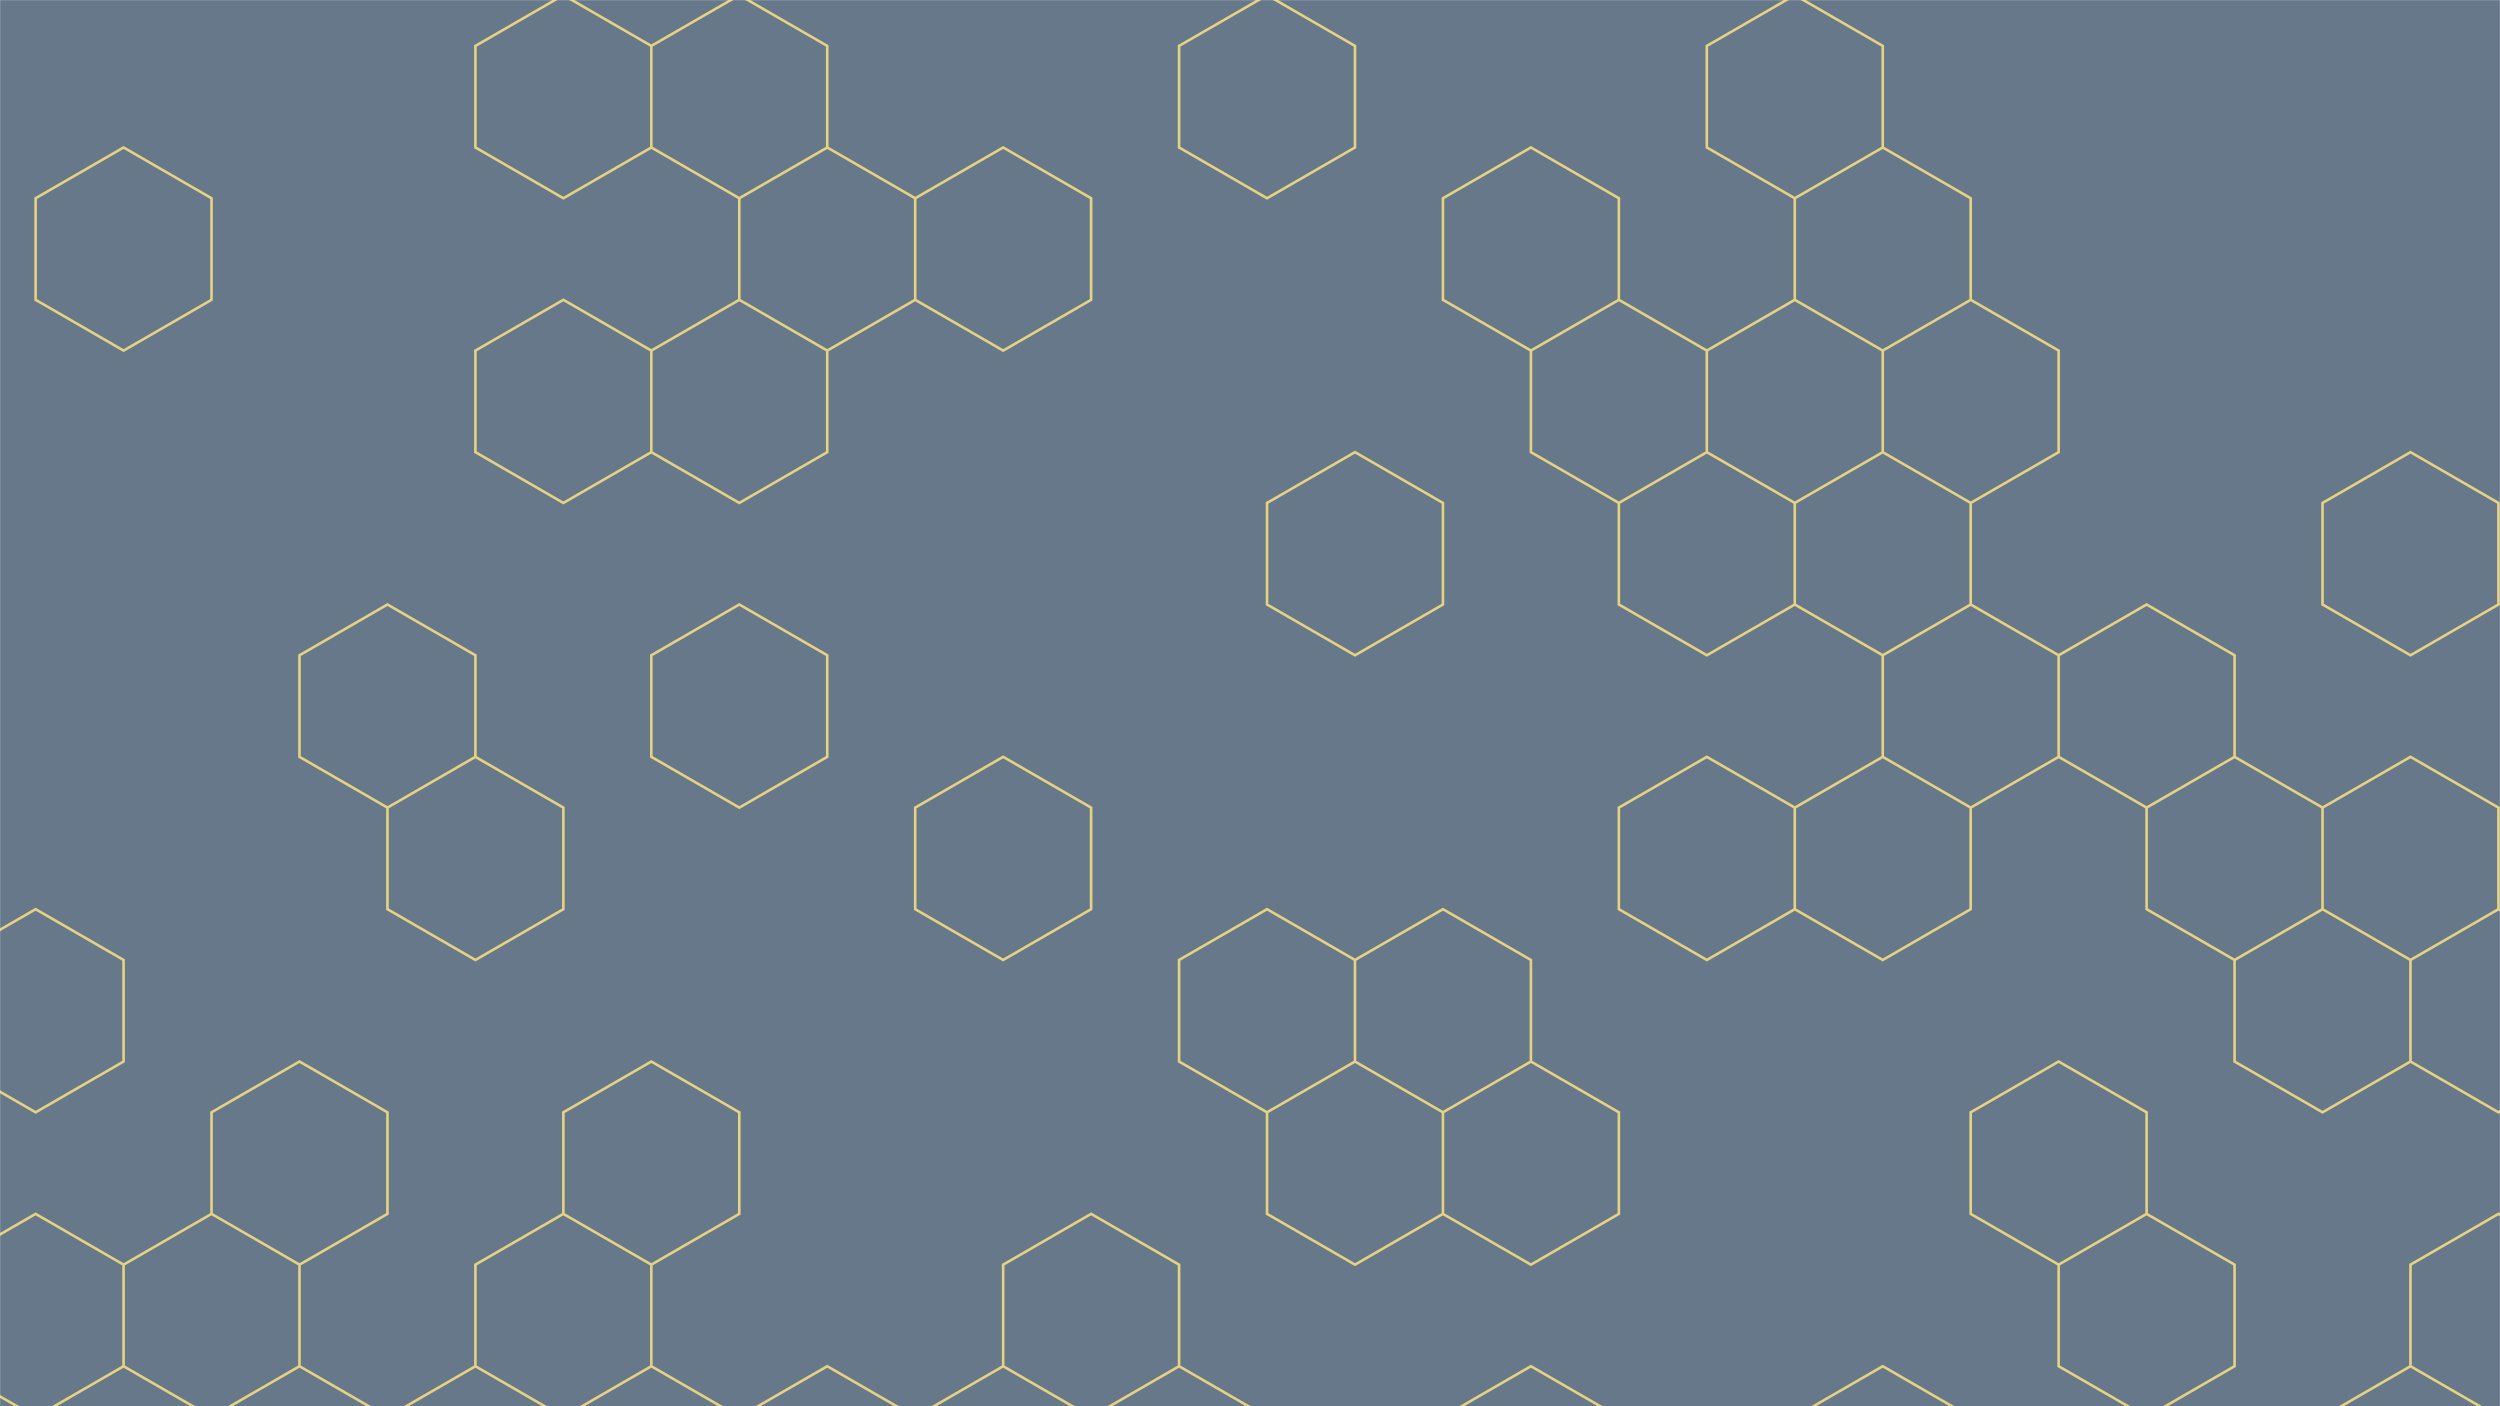<svg xmlns="http://www.w3.org/2000/svg" version="1.1" xmlns:xlink="http://www.w3.org/1999/xlink" xmlns:svgjs="http://svgjs.dev/svgjs" width="1920" height="1080" preserveAspectRatio="none" viewBox="0 0 1920 1080"><g mask="url(&quot;#SvgjsMask3902&quot;)" fill="none"><rect width="1920" height="1080" x="0" y="0" fill="url(&quot;#SvgjsLinearGradient3903&quot;)"></rect><path d="M510.38 528.5L637.69 602L637.69 749L510.38 822.5L383.07 749L383.07 602zM765 528.5L892.31 602L892.31 749L765 822.5L637.69 749L637.69 602zM892.31 308L1019.62 381.5L1019.62 528.5L892.31 602L765 528.5L765 381.5zM1146.92 749L1274.23 822.5L1274.23 969.5L1146.92 1043L1019.62 969.5L1019.62 822.5zM1656.16 749L1783.47 822.5L1783.47 969.5L1656.16 1043L1528.85 969.5L1528.85 822.5zM2038.09 528.5L2165.4 602L2165.4 749L2038.09 822.5L1910.78 749L1910.78 602zM1910.78 749L2038.09 822.5L2038.09 969.5L1910.78 1043L1783.47 969.5L1783.47 822.5z" stroke="rgba(0, 0, 0, 0)" stroke-width="2"></path><path d="M495.68 528.5 a14.7 14.7 0 1 0 29.4 0 a14.7 14.7 0 1 0 -29.4 0zM622.99 602 a14.7 14.7 0 1 0 29.4 0 a14.7 14.7 0 1 0 -29.4 0zM622.99 749 a14.7 14.7 0 1 0 29.4 0 a14.7 14.7 0 1 0 -29.4 0zM495.68 822.5 a14.7 14.7 0 1 0 29.4 0 a14.7 14.7 0 1 0 -29.4 0zM368.37 749 a14.7 14.7 0 1 0 29.4 0 a14.7 14.7 0 1 0 -29.4 0zM368.37 602 a14.7 14.7 0 1 0 29.4 0 a14.7 14.7 0 1 0 -29.4 0zM750.3 528.5 a14.7 14.7 0 1 0 29.4 0 a14.7 14.7 0 1 0 -29.4 0zM877.61 602 a14.7 14.7 0 1 0 29.4 0 a14.7 14.7 0 1 0 -29.4 0zM877.61 749 a14.7 14.7 0 1 0 29.4 0 a14.7 14.7 0 1 0 -29.4 0zM750.3 822.5 a14.7 14.7 0 1 0 29.4 0 a14.7 14.7 0 1 0 -29.4 0zM877.61 308 a14.7 14.7 0 1 0 29.4 0 a14.7 14.7 0 1 0 -29.4 0zM1004.92 381.5 a14.7 14.7 0 1 0 29.4 0 a14.7 14.7 0 1 0 -29.4 0zM1004.92 528.5 a14.7 14.7 0 1 0 29.4 0 a14.7 14.7 0 1 0 -29.4 0zM750.3 381.5 a14.7 14.7 0 1 0 29.4 0 a14.7 14.7 0 1 0 -29.4 0zM1132.22 749 a14.7 14.7 0 1 0 29.4 0 a14.7 14.7 0 1 0 -29.4 0zM1259.53 822.5 a14.7 14.7 0 1 0 29.4 0 a14.7 14.7 0 1 0 -29.4 0zM1259.53 969.5 a14.7 14.7 0 1 0 29.4 0 a14.7 14.7 0 1 0 -29.4 0zM1132.22 1043 a14.7 14.7 0 1 0 29.4 0 a14.7 14.7 0 1 0 -29.4 0zM1004.92 969.5 a14.7 14.7 0 1 0 29.4 0 a14.7 14.7 0 1 0 -29.4 0zM1004.92 822.5 a14.7 14.7 0 1 0 29.4 0 a14.7 14.7 0 1 0 -29.4 0zM1641.46 749 a14.7 14.7 0 1 0 29.4 0 a14.7 14.7 0 1 0 -29.4 0zM1768.77 822.5 a14.7 14.7 0 1 0 29.4 0 a14.7 14.7 0 1 0 -29.4 0zM1768.77 969.5 a14.7 14.7 0 1 0 29.4 0 a14.7 14.7 0 1 0 -29.4 0zM1641.46 1043 a14.7 14.7 0 1 0 29.4 0 a14.7 14.7 0 1 0 -29.4 0zM1514.15 969.5 a14.7 14.7 0 1 0 29.4 0 a14.7 14.7 0 1 0 -29.4 0zM1514.15 822.5 a14.7 14.7 0 1 0 29.4 0 a14.7 14.7 0 1 0 -29.4 0zM2023.39 528.5 a14.7 14.7 0 1 0 29.4 0 a14.7 14.7 0 1 0 -29.4 0zM2150.7 602 a14.7 14.7 0 1 0 29.4 0 a14.7 14.7 0 1 0 -29.4 0zM2150.7 749 a14.7 14.7 0 1 0 29.4 0 a14.7 14.7 0 1 0 -29.4 0zM2023.39 822.5 a14.7 14.7 0 1 0 29.4 0 a14.7 14.7 0 1 0 -29.4 0zM1896.08 749 a14.7 14.7 0 1 0 29.4 0 a14.7 14.7 0 1 0 -29.4 0zM1896.08 602 a14.7 14.7 0 1 0 29.4 0 a14.7 14.7 0 1 0 -29.4 0zM2023.39 969.5 a14.7 14.7 0 1 0 29.4 0 a14.7 14.7 0 1 0 -29.4 0zM1896.08 1043 a14.7 14.7 0 1 0 29.4 0 a14.7 14.7 0 1 0 -29.4 0z" fill="rgba(0, 0, 0, 0)"></path><path d="M94.9 113.26L162.45 152.26L162.45 230.26L94.9 269.26L27.35 230.26L27.35 152.26zM27.35 698.26L94.9 737.26L94.9 815.26L27.35 854.26L-40.2 815.26L-40.2 737.26zM27.35 932.26L94.9 971.26L94.9 1049.26L27.35 1088.26L-40.2 1049.26L-40.2 971.26zM230.01 815.26L297.56 854.26L297.56 932.26L230.01 971.26L162.45 932.26L162.45 854.26zM162.45 932.26L230.01 971.26L230.01 1049.26L162.45 1088.26L94.9 1049.26L94.9 971.26zM230.01 1049.26L297.56 1088.26L297.56 1166.26L230.01 1205.26L162.45 1166.26L162.45 1088.26zM297.56 464.26L365.11 503.26L365.11 581.26L297.56 620.26L230.01 581.26L230.01 503.26zM365.11 581.26L432.66 620.26L432.66 698.26L365.11 737.26L297.56 698.26L297.56 620.26zM365.11 1049.26L432.66 1088.26L432.66 1166.26L365.11 1205.26L297.56 1166.26L297.56 1088.26zM432.66 -3.74L500.21 35.26L500.21 113.26L432.66 152.26L365.11 113.26L365.11 35.26zM432.66 230.26L500.21 269.26L500.21 347.26L432.66 386.26L365.11 347.26L365.11 269.26zM500.21 815.26L567.77 854.26L567.77 932.26L500.21 971.26L432.66 932.26L432.66 854.26zM432.66 932.26L500.21 971.26L500.21 1049.26L432.66 1088.26L365.11 1049.26L365.11 971.26zM500.21 1049.26L567.77 1088.26L567.77 1166.26L500.21 1205.26L432.66 1166.26L432.66 1088.26zM567.77 -3.74L635.32 35.26L635.32 113.26L567.77 152.26L500.21 113.26L500.21 35.26zM635.32 113.26L702.87 152.26L702.87 230.26L635.32 269.26L567.77 230.26L567.77 152.26zM567.77 230.26L635.32 269.26L635.32 347.26L567.77 386.26L500.21 347.26L500.21 269.26zM567.77 464.26L635.32 503.26L635.32 581.26L567.77 620.26L500.21 581.26L500.21 503.26zM635.32 1049.26L702.87 1088.26L702.87 1166.26L635.32 1205.26L567.77 1166.26L567.77 1088.26zM770.42 113.26L837.97 152.26L837.97 230.26L770.42 269.26L702.87 230.26L702.87 152.26zM770.42 581.26L837.97 620.26L837.97 698.26L770.42 737.26L702.87 698.26L702.87 620.26zM770.42 1049.26L837.97 1088.26L837.97 1166.26L770.42 1205.26L702.87 1166.26L702.87 1088.26zM837.97 932.26L905.52 971.26L905.52 1049.26L837.97 1088.26L770.42 1049.26L770.42 971.26zM905.52 1049.26L973.08 1088.26L973.08 1166.26L905.52 1205.26L837.97 1166.26L837.97 1088.26zM973.08 -3.74L1040.63 35.26L1040.63 113.26L973.08 152.26L905.52 113.26L905.52 35.26zM1040.63 347.26L1108.18 386.26L1108.18 464.26L1040.63 503.26L973.08 464.26L973.08 386.26zM973.08 698.26L1040.63 737.26L1040.63 815.26L973.08 854.26L905.52 815.26L905.52 737.26zM1040.63 815.26L1108.18 854.26L1108.18 932.26L1040.63 971.26L973.08 932.26L973.08 854.26zM1175.73 113.26L1243.28 152.26L1243.28 230.26L1175.73 269.26L1108.18 230.26L1108.18 152.26zM1108.18 698.26L1175.73 737.26L1175.73 815.26L1108.18 854.26L1040.63 815.26L1040.63 737.26zM1175.73 815.26L1243.28 854.26L1243.28 932.26L1175.73 971.26L1108.18 932.26L1108.18 854.26zM1175.73 1049.26L1243.28 1088.26L1243.28 1166.26L1175.73 1205.26L1108.18 1166.26L1108.18 1088.26zM1243.28 230.26L1310.84 269.26L1310.84 347.26L1243.28 386.26L1175.73 347.26L1175.73 269.26zM1310.84 347.26L1378.39 386.26L1378.39 464.26L1310.84 503.26L1243.28 464.26L1243.28 386.26zM1310.84 581.26L1378.39 620.26L1378.39 698.26L1310.84 737.26L1243.28 698.26L1243.28 620.26zM1378.39 -3.74L1445.94 35.26L1445.94 113.26L1378.39 152.26L1310.84 113.26L1310.84 35.26zM1445.94 113.26L1513.49 152.26L1513.49 230.26L1445.94 269.26L1378.39 230.26L1378.39 152.26zM1378.39 230.26L1445.94 269.26L1445.94 347.26L1378.39 386.26L1310.84 347.26L1310.84 269.26zM1445.94 347.26L1513.49 386.26L1513.49 464.26L1445.94 503.26L1378.39 464.26L1378.39 386.26zM1445.94 581.26L1513.49 620.26L1513.49 698.26L1445.94 737.26L1378.39 698.26L1378.39 620.26zM1445.94 1049.26L1513.49 1088.26L1513.49 1166.26L1445.94 1205.26L1378.39 1166.26L1378.39 1088.26zM1513.49 230.26L1581.04 269.26L1581.04 347.26L1513.49 386.26L1445.94 347.26L1445.94 269.26zM1513.49 464.26L1581.04 503.26L1581.04 581.26L1513.49 620.26L1445.94 581.26L1445.94 503.26zM1581.04 815.26L1648.6 854.26L1648.6 932.26L1581.04 971.26L1513.49 932.26L1513.49 854.26zM1648.6 464.26L1716.15 503.26L1716.15 581.26L1648.6 620.26L1581.04 581.26L1581.04 503.26zM1716.15 581.26L1783.7 620.26L1783.7 698.26L1716.15 737.26L1648.6 698.26L1648.6 620.26zM1648.6 932.26L1716.15 971.26L1716.15 1049.26L1648.6 1088.26L1581.04 1049.26L1581.04 971.26zM1851.25 347.26L1918.8 386.26L1918.8 464.26L1851.25 503.26L1783.7 464.26L1783.7 386.26zM1851.25 581.26L1918.8 620.26L1918.8 698.26L1851.25 737.26L1783.7 698.26L1783.7 620.26zM1783.7 698.26L1851.25 737.26L1851.25 815.26L1783.7 854.26L1716.15 815.26L1716.15 737.26zM1851.25 1049.26L1918.8 1088.26L1918.8 1166.26L1851.25 1205.26L1783.7 1166.26L1783.7 1088.26zM1918.8 698.26L1986.36 737.26L1986.36 815.26L1918.8 854.26L1851.25 815.26L1851.25 737.26zM1918.8 932.26L1986.36 971.26L1986.36 1049.26L1918.8 1088.26L1851.25 1049.26L1851.25 971.26z" stroke="url(&quot;#SvgjsLinearGradient3904&quot;)" stroke-width="2"></path></g><defs><mask id="SvgjsMask3902"><rect width="1920" height="1080" fill="#ffffff"></rect></mask><linearGradient x1="50%" y1="0%" x2="50%" y2="100%" gradientUnits="userSpaceOnUse" id="SvgjsLinearGradient3903"><stop stop-color="rgba(14, 42, 71, 0.63)" offset="1"></stop><stop stop-color="rgba(79, 112, 156, 0.48)" offset="1"></stop></linearGradient><linearGradient x1="210.048" y1="-209.952" x2="1709.952" y2="1289.952" gradientUnits="userSpaceOnUse" id="SvgjsLinearGradient3904"><stop stop-color="#0e2a47" offset="0"></stop><stop stop-color="rgba(229, 210, 131, 1)" offset="0"></stop></linearGradient></defs></svg>